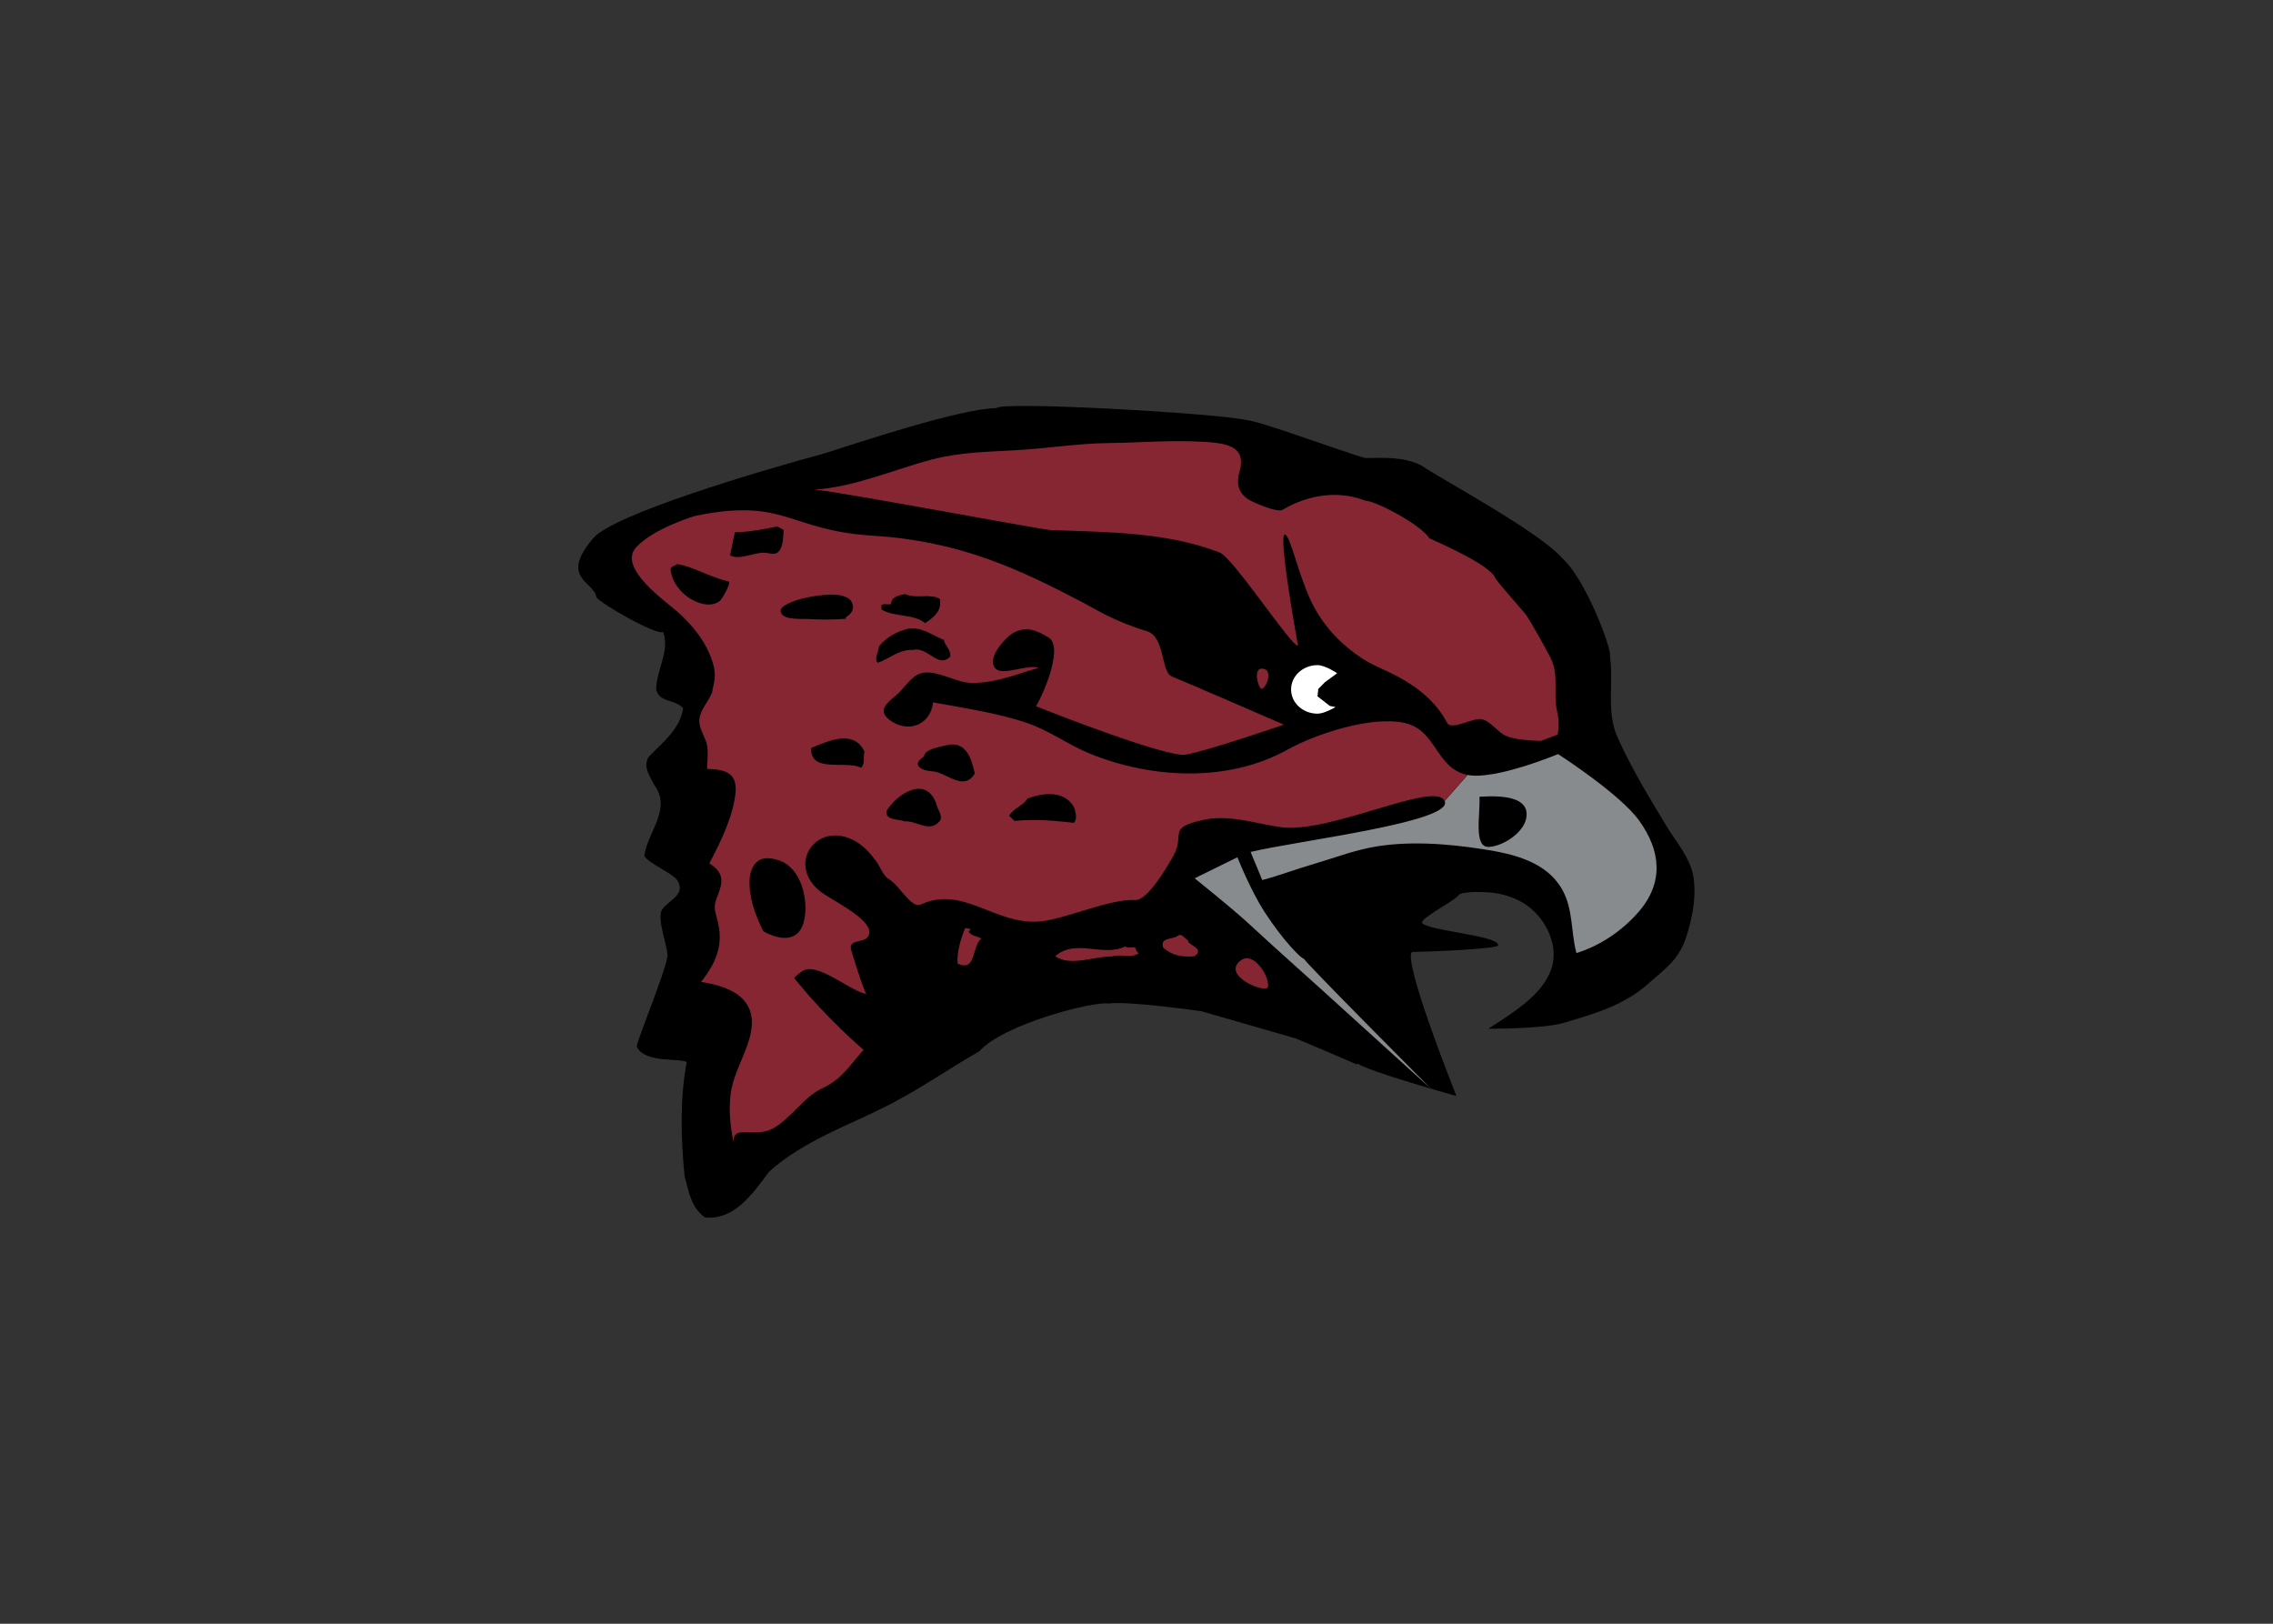 <svg clip-rule="evenodd" fill-rule="evenodd" stroke-linejoin="round" stroke-miterlimit="1.414" viewBox="0 0 560 400" xmlns="http://www.w3.org/2000/svg"><rect x="0" y="0" width="560" height="400" fill="#333333" stroke="none"/><g fill-rule="nonzero" transform="matrix(1.1 0 0 1.1 142.415 99.963)"><path d="m249.23 103.27c-1.15-3.17-3.74-6.32-5.49-9.21-3.97-6.58-7.92-13.03-11.02-20.05-2.44-5.53-.74-12.31-1.61-17.86.58-1.4-5.38-17.23-10.6-21.93-5.24-6.1-27.85-18.15-31.67-20.88-4-1.94-7.97-1.69-12.54-1.64-4.99-1.33-23.65-8.38-26.83-8.54-6.78-1.51-54.79-4.24-55.76-2.64-8.16.1-31.48 7.9-38.54 10.15-15.26 4.12-47.15 13.66-51.7 18.92-7.85 9.07.22 9.77.62 13.27.93 1.42 13.41 8.61 14.99 7.8 1.52 4.32-1.54 8.48-1.58 12.89.75 3.02 4.16 2.06 6.05 4.19-.7 4.66-4.65 7.68-7.72 10.86-1.37 2.21.24 4.37 1.26 6.35 3.95 5.37-1.52 10.47-2.26 15.85.81 1.58 6.28 3.87 7.37 5.41 2.06 3.24-1.74 4.39-3.27 6.48-1.69 1.96 1.77 9.68.99 11.08-.6 3.51-6.36 17.49-6.79 19.67 1.59 3.88 9.92 2.6 11.21 3.54-1.58 8.2-1.29 17.54-.48 25.53.95 3.41 1.35 6.9 4.55 9.25 6.47.66 10.43-4.92 14.33-10.18 7.25-6.76 19.71-11.31 24.44-13.82 7.91-3.68 15.2-8.93 22.7-13.2 5.29-6.03 25.5-11.25 28.89-10.69 4.37-.65 20.89 1.73 20.89 1.73l21.14 6.1s9.2 3.86 13.59 5.8l.19-.2c2.41 1.76 22.15 7.28 22.15 7.28s-12.1-30.25-9.95-32.26c3.58-.05 18.69-.64 19.28-1.45.57-2.19-15.59-3.26-17.01-5.03-.61-.99 7.33-4.99 8.12-6.19.65-1 5.6-.75 6.65-.69 2.41.14 4.71.76 6.88 1.83 5.36 2.63 9.26 9.5 7.29 15.31-2.03 6.02-9.08 10.1-14.11 13.41 0 0 12.15.08 16.97-1.34 6.62-1.95 13.37-3.91 18.66-8.59 3.96-3.52 6.94-5.38 8.65-10.5 1.54-4.58 2.77-11.13 1.07-15.81"/><path d="m165.62 65.07.17-1.65 1.48-1.51 2.75-2.02s-2.69-1.83-4.46-1.81c-3.28.04-5.9 2.51-5.86 5.51.03 3 2.72 5.4 5.99 5.36 1.54-.02 3.96-1.48 3.96-1.48l-1.27-.25z" fill="#fff"/><path d="m153.81 113.44c4.06 6.28 8.35 10.6 8.77 10.38-.39.2 28.45 29.12 28.45 29.12s-12.96-11.69-19.51-17.67c-6.86-6.27-14.46-12.95-21.31-19.3-3.72-3.44-12.11-10.15-12.11-10.15l9.58-4.71c.01.01 2.82 7.2 6.13 12.33m83.82-20.58c4.92 6.8 5.59 13.93-.09 20.48-3.66 4.22-8.58 7.57-13.93 9.22-1.28-4.81-.68-9.88-3.26-14.35-3.56-6.16-10.96-7.87-17.49-8.88-8.15-1.28-17.35-2.01-25.52-.37-4.3.86-8.42 2.45-12.62 3.67-3.85 1.11-7.61 2.58-11.48 3.58-.87-2.1-1.74-4.2-2.61-6.3 10.87-2.57 45.63-6.73 43.47-11.4l5.13-5.84c6.07 1.25 20.27-4.67 20.27-4.67s13.8 8.87 18.13 14.86m-25.27-.47c.86-4.54-4.52-5.23-10.47-4.83.23 3.95-1.4 11.37 2.1 11.23 3.14-.14 7.75-3.13 8.37-6.4" fill="#888b8d"/><path d="m185.25 71.06c-7.4-1.75-20 2.42-26.33 5.94-13.17 7.33-30.16 6.61-44.22.93-4.89-1.98-9.11-5.19-14.13-6.89-6.78-2.3-14.04-3.31-21.06-4.63-.46 4.7-5.03 6.94-9.2 4.32-3.46-2.18-1.43-3.99.85-5.83 1.78-1.42 3.28-4.24 5.47-4.94 3.36-1.09 7.75 1.94 11.21 2.09 5.17.22 10.4-1.94 15.29-3.37-2.53-.84-7.92 1.83-9.56.23-2.29-2.23 2.05-6.97 3.88-8.02 2.87-1.65 5.29-.6 7.93 1 3.29 2-.75 11.88-2.8 15.38 3.78 1.59 29.46 11.55 33.5 10.86 4.97-.85 21.99-6.72 21.99-6.72s-22.63-9.84-25.09-10.8c-2.48-.97-1.41-8.88-5.63-10.15-7.2-2.15-11.55-4.97-14.22-6.37-14.43-7.56-27.65-13.8-47.16-15-18.87-1.16-19.49-8.58-39.68-4.45 0 0-9.39 2.78-13.27 7.04s4.91 10.86 8.31 13.66c1.87 1.55 6.94 5.98 8.82 12.11 1.01 3.31.2 4.48-.13 6.75-.95 2.45-3.24 4.28-2.8 7.1.26 1.68 1.43 3.18 1.71 4.93.27 1.7 0 3.39-.05 5.08 4.32.13 6.96.99 6.34 5.77-.7 5.42-3.33 10.64-5.82 15.41 2.66 1.61 3.25 3.4 2.21 6.27-.97 2.69-1.37 3.06-.55 5.87 1.69 5.75.07 9.81-3.5 14.39 7.39 1.14 13.26 4.24 10.81 12.74-1.21 4.23-3.58 7.85-4.18 12.3-.49 3.66-.08 7.34.63 10.94-.2-4.28 4.69-.88 8.85-3.17 3.89-2.13 6.94-7.09 10.9-8.92 4.56-2.1 6.11-5.05 9.37-8.67 0 0-8.37-7.08-15.53-16.09.53-.63 1.19-1.19 2.03-1.66 3.36-1.88 10.89 4.84 14.14 5.21-.62-.69-3.2-8.99-3.43-9.89-.73-2.79 3.85-1.05 4.09-3.78.29-3.3-8.81-7.47-11.15-9.39-7.5-6.17-.49-15.87 7.93-11.18 1.99 1.1 3.51 2.83 4.83 4.65.75 1.02 1.57 3.24 2.72 3.87 2.38 1.3 5.03 6.7 7.18 5.71 9.48-4.37 16.55 4.57 26.54 3.81 5.61-.43 15.84-5.17 21.47-4.81 2.68.17 6.81-6.85 8.48-9.72 2.96-5.11-1.63-6.41 6.92-8.25 5.61-1.21 11.37.77 17.05 1.63 11.02 1.66 34.69-10.53 36.86-5.85l5.13-5.84c-7.19-1.49-6.77-9.9-13.95-11.6m-153.47-27.38c-1.1.86-2.46.97-3.78.69-3.52-.75-6.79-3.94-7.28-7.55-.12-.88.95-.94 1.52-1.37 3.58.59 7.02 2.81 11.48 3.91.7.18-1.52 4-1.94 4.32m2.26-10.19 1.08-5.16c2.98-.04 6.55-.68 9.53-1.31l1.4.78c-.09 1.26-.1 3.06-.68 4.19-.97 1.89-2.21.89-3.96.92-2.08.02-5.41 1.7-7.37.58m16.67 81.43c-1 5.35-5.4 4.86-9.19 2.79-2.04-3.97-3.29-7.96-3.1-11.59.01-.23.03-.46.05-.69.54-3 2.17-5.12 6.58-3.61 4.86 1.66 6.52 8.52 5.66 13.1m-5.36-68.97c-.11-1.29 3.57-2.46 4.74-2.75 1.79-.44 7.43-1.64 10.08-.29.85.43 1.39 1.13 1.4 2.19.01 1.04-.85 1.82-1.67 2.32.01.14.16.13.17.27-2.87.23-5.81.23-8.69.05-1.29-.08-5.84.37-6.03-1.79m18.06 35.11c-3.4-1.75-11.51 1.34-11.19-4.44 3.16-1.23 9.49-4.49 11.94.85-.39 1 .23 2.59-.75 3.59m6.7-36.66c-.02-1.59 1.77-2.01 3.16-2.23 2.6 1.16 5.56-.27 7.77 1.1.43 2.58-1.15 3.99-3.31 5.4-2.61-2.15-6.97-1.3-9.78-3.06l-.01-.99c.58-.4 1.38-.01 2.17-.22m-2.67 9.38c1.76-2.01 3.94-3.23 6.51-3.86 3.18-.44 5.39 1.52 7.98 2.49.22 1.39 1.62 2.16 1.44 3.75-2.75 2.82-5-2.32-8.37-1.48-3.18-.16-5.34 2.05-7.92 2.88-.79-.99.18-2.39.36-3.78m13.6 39.19c-2.35 2.82-5.17-.13-7.95.1-1.2-.58-4.37-.14-4-2.34 1.95-3.4 8.65-8.25 11.11-1.73.22 1.39 1.62 2.77.84 3.97m-1.72-11.11c-2.34-.12-4.86-1.4-1.85-3.32.18-1.67 3.39-2.09 4.73-2.45 4.56-1.24 5.8 2.47 6.66 6.25-2.53 4.2-6.36-.32-9.54-.48m31.74 11.54c-4.77-.54-8.75-.88-13.32-.43l-1.21-1.18c1.17-1.8 3.15-2.22 4.13-3.83 3.17-1.23 8.52-2.09 10.56 2.26.22 1.18.63 2.17-.16 3.18m108.29-24.65c.59 2.43.06 4.88.06 4.88l-3.71 1.41s-5.41-.02-7.8-1.09c-1.98-.88-3.16-2.96-5.21-3.7-1.97-.71-7.06 2.66-8.06.73-2.46-4.73-6.66-8.03-11.3-10.49-2.69-1.42-5.73-2.48-8.21-4.25-1.33-.95-6.28-4.17-9.95-10.58-3.1-5.39-4.95-13.94-6.29-16.24-2.93-5.03 2.06 22.72 2.38 24.27-1.14.81-14.78-20.11-17.66-20.87-11.52-4.43-24.2-4.54-37.68-4.97-4.59-.54-48.99-8.92-53-9.07 8.99-.58 17.69-4.46 26.32-6.74 6.13-1.62 12.35-1.73 18.64-2.08 7.09-.4 14.14-1.55 21.26-1.62 6.87-.08 13.72-.68 20.6-.29 5.06.29 10.12.73 8.4 6.74-.71 2.49-.34 4.57 1.83 6.07 1.13.78 6.63 3.13 7.78 2.45 2.79-1.67 10.25-5.28 18.59-2.06 1.99-.03 12.12 5.09 14.35 8.43 3 1.36 13.46 6 14.68 8.77.5 1.12 6.33 7.44 7.06 8.53 1.25 1.86 4.4 7.55 5.42 9.54 1.94 3.87.45 8 1.5 12.23m-131.84 48.99c.41.99 1.8.97 2.8 1.56-2.17 1.81-1.1 7.57-5.3 5.63-.23-2.58.73-5.58 1.69-7.97l1.19.19zm49.12 1.98c-.39 1 3.99 1.74 1.43 3.56-2.78.23-4.97-.14-6.98-1.9-.82-2.37 1.97-1.81 3.15-2.62.99-.81 1.6.57 2.4.96m-14.09 1.37c.6.38 1.39.18 2.19.17.21.59.41.99.81 1.38-1.97 1.22-3.98.05-5.96.67-4.37.05-9.31 2.3-12.72-.04 4.72-4.04 10.54.26 15.68-2.18m26.03 3.02c1.78-1.23 3.95.7 5.13 2.85.63 1.15.97 2.36.81 3.18-.32 1.68-10.84-2.63-5.94-6.03m4.67-60.73c-.79.42-2.5-5.31.5-4.42 1.09.32 1.02 1.85.53 3.04-.26.64-.64 1.18-1.03 1.38" fill="#862633"/></g></svg>
